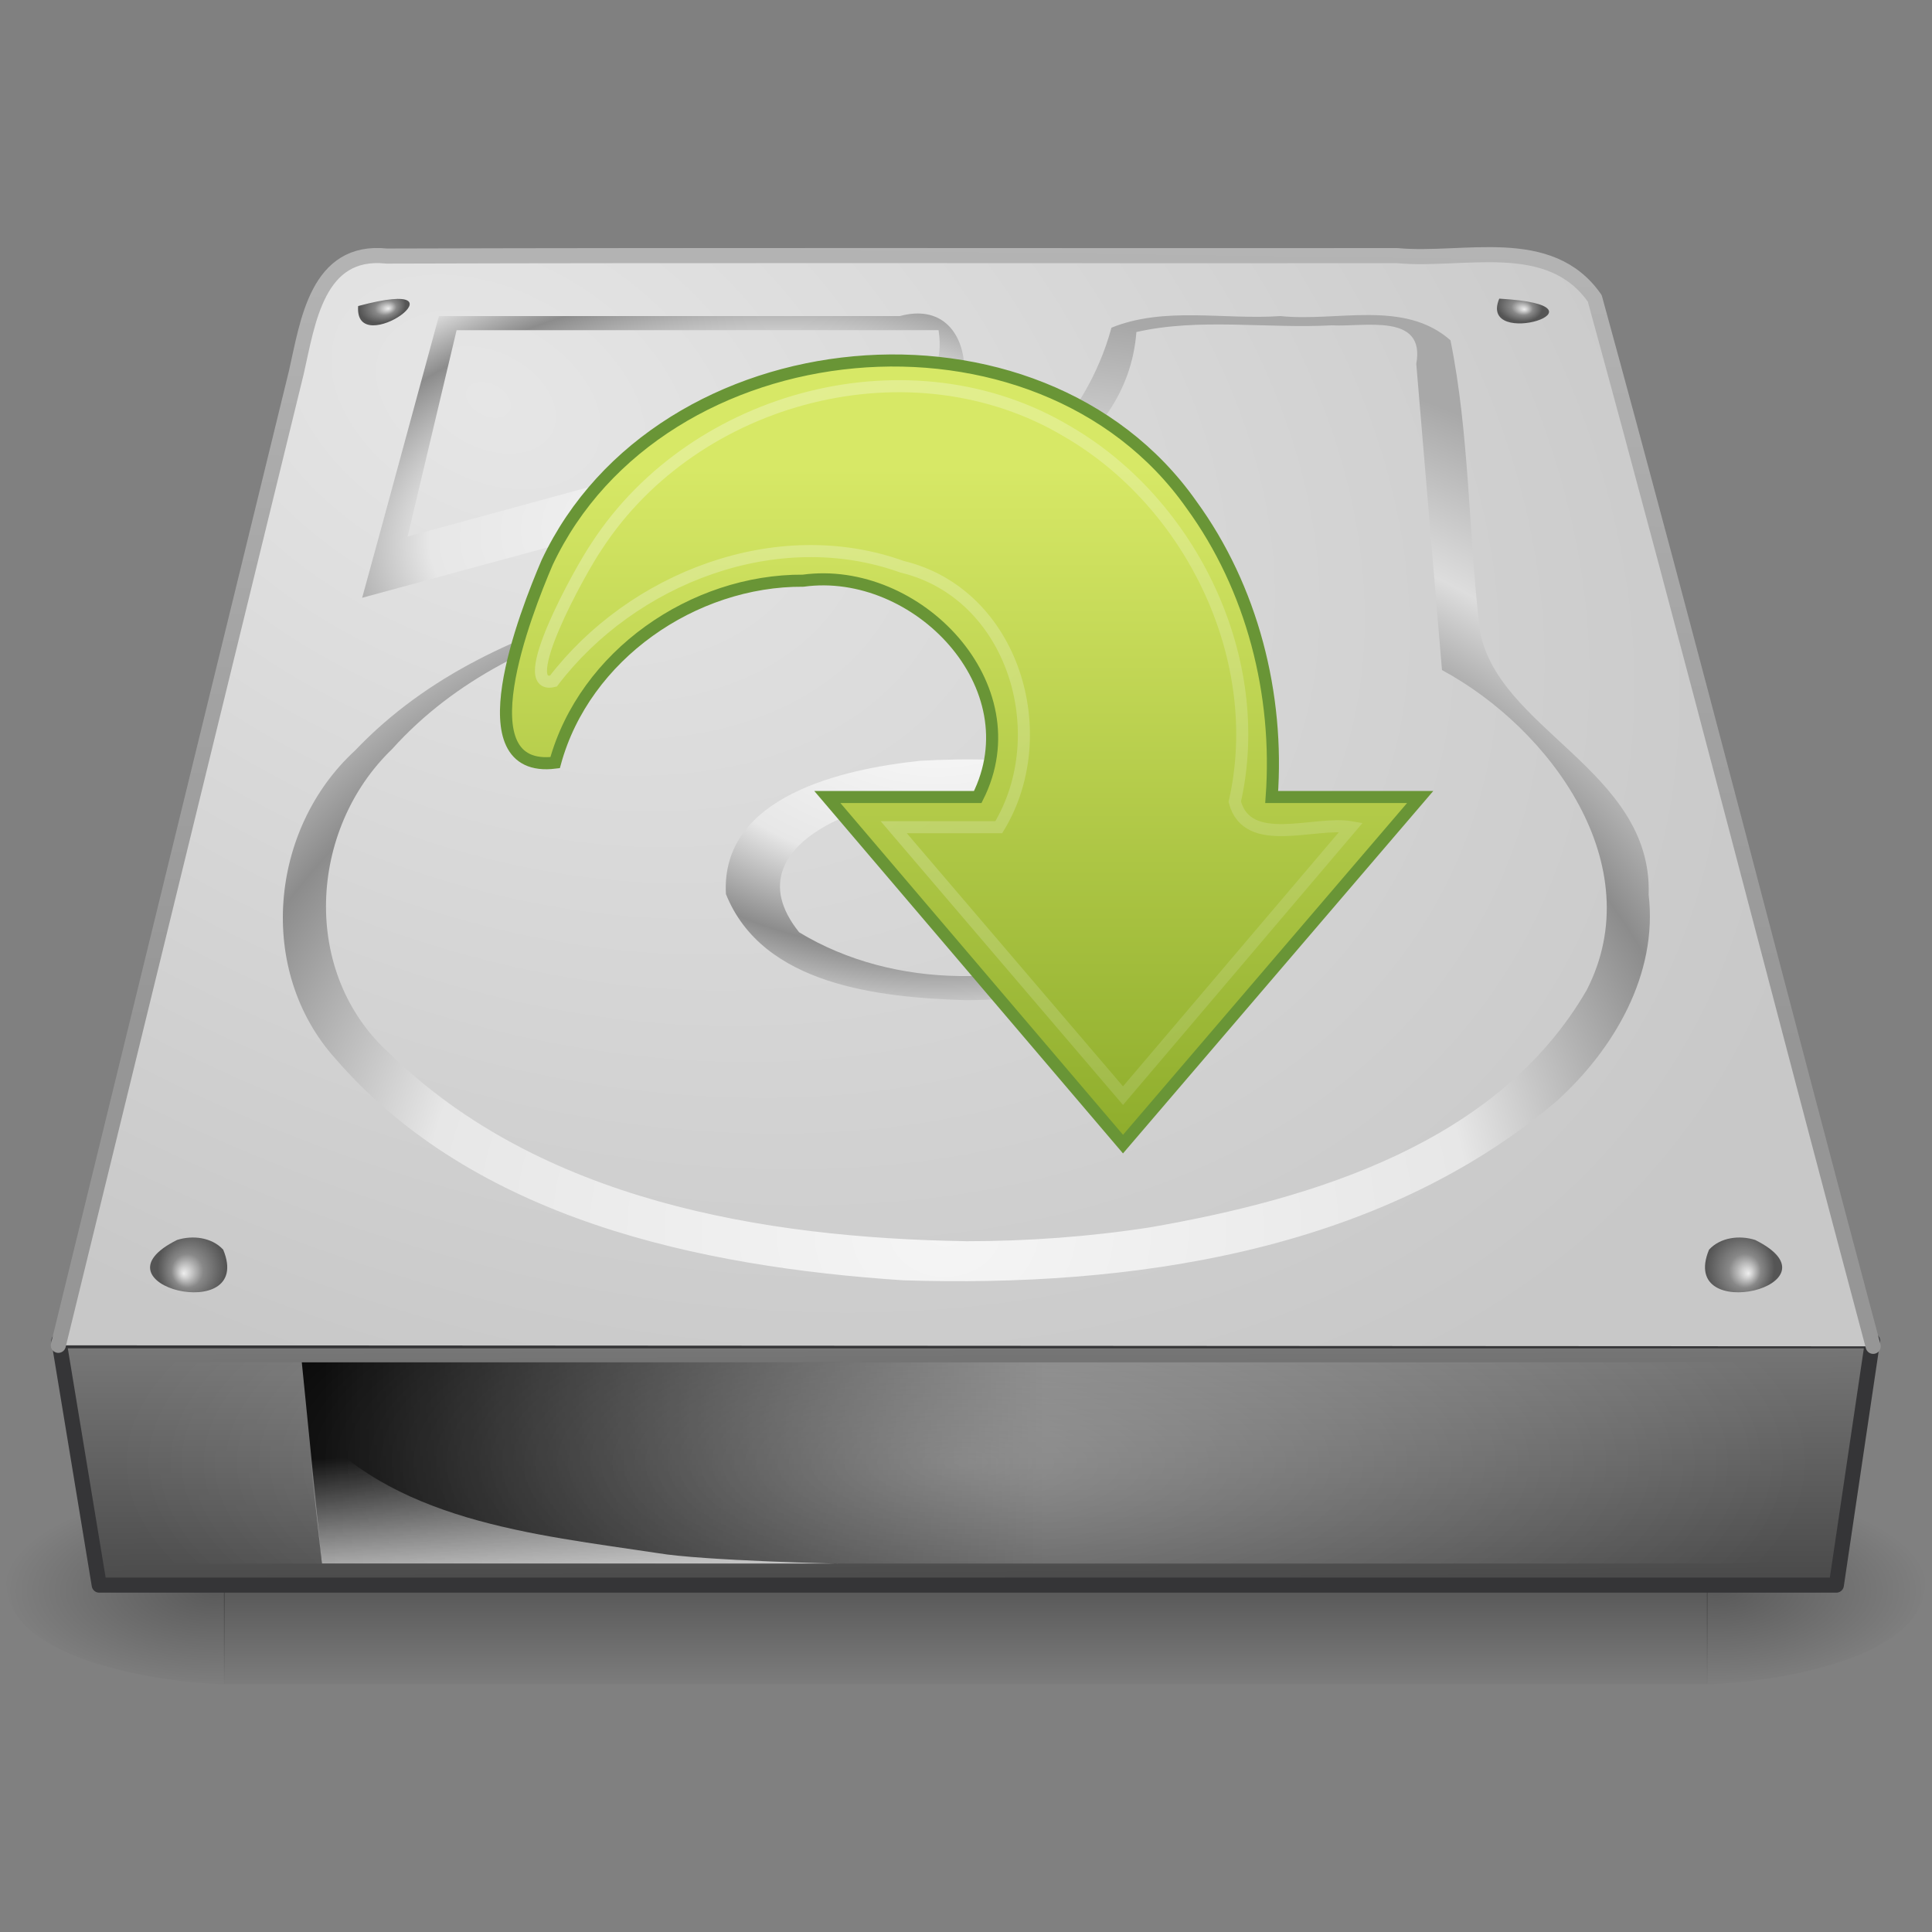 <?xml version="1.0" encoding="UTF-8" standalone="no"?><!DOCTYPE svg PUBLIC "-//W3C//DTD SVG 1.1//EN" "http://www.w3.org/Graphics/SVG/1.1/DTD/svg11.dtd"><svg height="64" version="1.1" viewBox="0 0 64 64" width="64" xmlns="http://www.w3.org/2000/svg" xmlns:xlink="http://www.w3.org/1999/xlink"><rect x="0" y="0" width="64" height="64" fill="#808080" stroke="none"/><defs><linearGradient gradientTransform="matrix(.818 0 0 .813 20.34 5.82)" gradientUnits="userSpaceOnUse" id="aa" x1="25" x2="25" y1="11.923" y2="40.322"><stop offset="0" stop-color="#d7e866"/><stop offset="1" stop-color="#8cab2a"/></linearGradient><linearGradient gradientTransform="matrix(.822 0 0 .813 -24.662 3.343)" gradientUnits="userSpaceOnUse" id="ab" x1="58.749" x2="105.32" y1="2.048" y2="58.048"><stop offset="0" stop-color="#fff"/><stop offset="1" stop-color="#fff" stop-opacity="0"/></linearGradient><linearGradient id="b"><stop offset="0"/><stop offset="1" stop-opacity="0"/></linearGradient><linearGradient id="c"><stop offset="0" stop-color="#f5f5f5"/><stop offset="0.47" stop-color="#e7e7e7"/><stop offset="0.693" stop-color="#8c8c8c"/><stop offset="0.835" stop-color="#ddd"/><stop offset="1" stop-color="#a8a8a8"/></linearGradient><linearGradient gradientTransform="matrix(.076 0 0 .021 -3.598 35.146)" gradientUnits="userSpaceOnUse" id="t" x1="302.86" x2="302.86" y1="366.65" y2="609.51"><stop offset="0" stop-opacity="0"/><stop offset="0.5"/><stop offset="1" stop-opacity="0"/></linearGradient><radialGradient cx="605.71" cy="486.65" gradientTransform="matrix(.045 0 0 .021 15.389 35.146)" gradientUnits="userSpaceOnUse" id="ac" r="117.14" xlink:href="#b"/><radialGradient cx="605.71" cy="486.65" gradientTransform="matrix(-.045 0 0 .021 32.611 35.146)" gradientUnits="userSpaceOnUse" id="z" r="117.14" xlink:href="#b"/><linearGradient gradientTransform="matrix(1.002 0 0 .76 -5.051 7.63)" gradientUnits="userSpaceOnUse" id="ak" x1="29.938" x2="30" y1="41" y2="50"><stop offset="0" stop-color="#7a7a7a"/><stop offset="1" stop-color="#474747"/></linearGradient><linearGradient gradientTransform="matrix(1.021 0 0 .899 .787 10.481)" gradientUnits="userSpaceOnUse" id="ai" x1="7.062" x2="24.688" xlink:href="#b" y1="35.281" y2="35.281"/><linearGradient gradientTransform="matrix(1.021 0 0 .899 -.025 11.673)" gradientUnits="userSpaceOnUse" id="ah" x1="12.277" x2="12.222" y1="37.206" y2="33.759"><stop offset="0" stop-color="#eee"/><stop offset="1" stop-color="#eee" stop-opacity="0"/></linearGradient><radialGradient cx="24" cy="42" gradientTransform="matrix(1 -1.0652e-8 2.7813e-8 .357 -0 27.195)" gradientUnits="userSpaceOnUse" id="u" r="21"><stop offset="0" stop-color="#fff"/><stop offset="1" stop-color="#fff" stop-opacity="0"/></radialGradient><radialGradient cx="11.734" cy="8.49" gradientTransform="matrix(1.377 .697 -.468 .924 -.049 -.244)" gradientUnits="userSpaceOnUse" id="y" r="23.048"><stop offset="0" stop-color="#e6e6e6"/><stop offset="1" stop-color="#c8c8c8"/></radialGradient><linearGradient gradientTransform="translate(-2.001e-4,1.694)" gradientUnits="userSpaceOnUse" id="aj" x1="17.814" x2="18.073" y1="29.797" y2="10"><stop offset="0" stop-color="#969696"/><stop offset="1" stop-color="#b4b4b4"/></linearGradient><radialGradient cx="141.75" cy="206.43" gradientTransform="matrix(.352 -.005 .003 .289 -27.024 -22.523)" gradientUnits="userSpaceOnUse" id="x" r="78.728" xlink:href="#c"/><radialGradient cx="142.62" cy="191.85" gradientTransform="matrix(.185 0 0 -.131 -3.111 47.743)" gradientUnits="userSpaceOnUse" id="w" r="78.728"><stop offset="0" stop-color="#fff"/><stop offset="0.47" stop-color="#e7e7e7"/><stop offset="0.672" stop-color="#8c8c8c"/><stop offset="0.835" stop-color="#ddd"/><stop offset="1" stop-color="#a8a8a8"/></radialGradient><radialGradient cx="127.32" cy="143.83" gradientTransform="matrix(.191 -.025 .006 .101 -7.437 7.123)" gradientUnits="userSpaceOnUse" id="v" r="78.728" xlink:href="#c"/><radialGradient cx="113.07" cy="97.588" fx="113.67" fy="98" gradientTransform="matrix(-.329 0 0 .35 41.963 3.188)" gradientUnits="userSpaceOnUse" id="ag" r="2.563" xlink:href="#a"/><radialGradient cx="113.07" cy="97.588" fx="113.67" fy="98" gradientUnits="userSpaceOnUse" id="a" r="2.563"><stop offset="0" stop-color="#eee"/><stop offset="0.16" stop-color="#cecece"/><stop offset="0.468" stop-color="#888"/><stop offset="1" stop-color="#555"/></radialGradient><radialGradient cx="113.07" cy="97.588" fx="113.67" fy="98" gradientTransform="matrix(.223 -.038 .025 .149 -18.146 3.226)" gradientUnits="userSpaceOnUse" id="af" r="2.563" xlink:href="#a"/><radialGradient cx="113.07" cy="97.588" fx="113.67" fy="98" gradientTransform="matrix(.223 .034 -.023 .149 14.791 -4.938)" gradientUnits="userSpaceOnUse" id="ae" r="2.563" xlink:href="#a"/><radialGradient cx="113.07" cy="97.588" fx="113.67" fy="98" gradientTransform="matrix(.329 0 0 .35 6.055 3.188)" gradientUnits="userSpaceOnUse" id="ad" r="2.563" xlink:href="#a"/></defs><g transform="matrix(1.333 0 0 1.333 -0 -7.784)"><g><path d="m5.565 42.695h36.869v5h-36.869z" fill="url(#t)" opacity="0.3"/><path d="m42.417 42.695v5c1.853-0.046 6.636-0.791 5.134-3.473-1.366-1.234-3.363-1.488-5.134-1.527z" fill="url(#ac)" opacity="0.3"/><path d="m5.583 42.695v5c-1.853-0.046-6.636-0.791-5.134-3.473 1.366-1.234 3.363-1.488 5.134-1.527z" fill="url(#z)" opacity="0.3"/></g><path d="m1.464 39.159h45.072l-0.901 6.072h-43.169c-0.334-2.024-0.667-4.049-1.002-6.072z" fill="url(#ak)" fill-rule="evenodd" stroke="#353537" stroke-linecap="round" stroke-linejoin="round" stroke-width="0.375"/><path d="m7.5 39.695h18.5v5h-18c-0.167-1.667-0.333-3.333-0.5-5z" fill="url(#ai)" fill-rule="evenodd"/><path d="m8 44.695c-0.133-1.202-0.267-2.404-0.4-3.606 2.073 2.557 5.693 2.883 8.733 3.345 1.131 0.194 4.707 0.27 4.475 0.261h-12.808z" fill="url(#ah)" fill-rule="evenodd" opacity="0.811"/><path d="m3 39.695h42v5h-42z" fill="url(#u)" opacity="0.3"/><path d="m46.55 39.297c-2.318-8.677-4.543-17.385-6.919-26.043-1.124-1.61-3.252-0.907-4.909-1.062-8.37 7e-3 -16.741-0.014-25.112 0.011-1.73-0.187-1.962 1.644-2.246 2.892-1.972 8.059-3.944 16.118-5.915 24.177" fill="url(#y)" stroke="url(#aj)" stroke-linecap="round" stroke-linejoin="round" stroke-width="0.375"/><g><path d="m40.971 28.068c0.096-3.103-3.822-4.115-4.202-6.615-0.275-2.378-0.252-4.825-0.723-7.157-1.154-1.018-2.822-0.454-4.228-0.602-1.395 0.098-2.877-0.246-4.197 0.289-0.632 2.326-2.498 4.197-4.958 4.823-4.644 1.718-10.224 1.891-13.841 5.686-2.128 1.955-2.45 5.472-0.488 7.655 3.462 3.997 9.056 5.172 14.105 5.509 5.631 0.183 11.783-0.689 16.224-4.435 1.436-1.286 2.543-3.165 2.307-5.153zm-16.972 8.616c-5.036-0.08-10.582-1.016-14.324-4.671-2.203-1.989-2.011-5.554 0.065-7.554 3.19-3.545 8.273-3.736 12.509-5.195 2.492-0.834 5.755-2.142 5.992-5.173 1.557-0.357 3.247-0.08 4.86-0.167 0.797 0.047 2.329-0.321 2.095 0.957 0.213 2.537 0.426 5.073 0.639 7.61 2.699 1.456 5.187 4.854 3.596 7.953-2.197 3.797-6.79 5.191-10.856 5.897-1.513 0.234-3.046 0.344-4.576 0.344z" fill="url(#x)"/><path d="m24 30.695c-2.151-0.067-5.053-0.369-5.96-2.638-0.135-2.438 2.921-3.11 4.826-3.311 2.384-0.131 5.335 0.019 6.899 2.089 0.996 2.722-2.791 3.736-4.841 3.827-0.308 0.022-0.616 0.033-0.924 0.033zm0-5.06c-1.836-0.227-6.025 1.024-4.14 3.373 2.368 1.438 5.593 1.406 8.04 0.167 2.433-2.051-1.75-3.851-3.608-3.537z" fill="url(#w)"/><path d="m10.907 13.695c-0.636 2.333-1.265 4.668-1.907 7 4.612-1.257 9.233-2.497 13.835-3.784 1.608-0.64 1.542-3.762-0.473-3.217-3.818 8e-5 -7.637-1.6e-4 -11.455 1.2e-4zm0.44 0.35h11.977c0.253 1.623-1.229 1.945-2.421 2.189-3.591 0.98-7.183 1.96-10.774 2.94 0.406-1.71 0.812-3.421 1.218-5.13z" fill="url(#v)"/></g><g><path d="m5.547 36.895c0.789 1.905-3.396 0.876-1.145-0.242 0.385-0.121 0.859-0.068 1.145 0.242z" fill="url(#ag)"/><path d="m8.9 13.445c-0.108 1.401 2.937-0.792 0 0z" fill="url(#af)"/><path d="m37.258 13.261c-0.542 1.296 3.037 0.171 0 0z" fill="url(#ae)"/><path d="m42.471 36.895c-0.789 1.905 3.396 0.876 1.145-0.242-0.385-0.121-0.859-0.068-1.145 0.242z" fill="url(#ad)"/></g></g><g stroke-width="0.4" transform="translate(-8.056 -.024)"><path d="m55.101 26.426c-3.281 3.833-6.563 7.665-9.844 11.498-3.265-3.833-6.529-7.665-9.794-11.498h4.982c1.85-3.673-2.023-7.679-5.782-7.166-3.639-0.021-7.243 2.469-8.218 6.027-3.069 0.381-0.988-4.941-0.264-6.63 3.734-7.932 16.277-9.114 21.34-1.919 2.019 2.768 2.909 6.287 2.662 9.688h4.918z" fill="url(#aa)" stroke="#699536"/><path d="m52.811 27.426c-2.518 2.964-5.036 5.929-7.554 8.893-2.532-2.964-5.063-5.929-7.595-8.893h3.48c1.872-3.086 0.492-7.743-3.205-8.628-4.148-1.491-8.939 0.372-11.55 3.789-1.299 0.32 0.844-3.605 1.446-4.486 3.256-4.994 10.413-6.871 15.585-3.781 4.131 2.399 6.609 7.576 5.541 12.263 0.422 1.59 2.645 0.632 3.852 0.843z" fill="none" opacity="0.354" stroke="url(#ab)"/></g></svg>